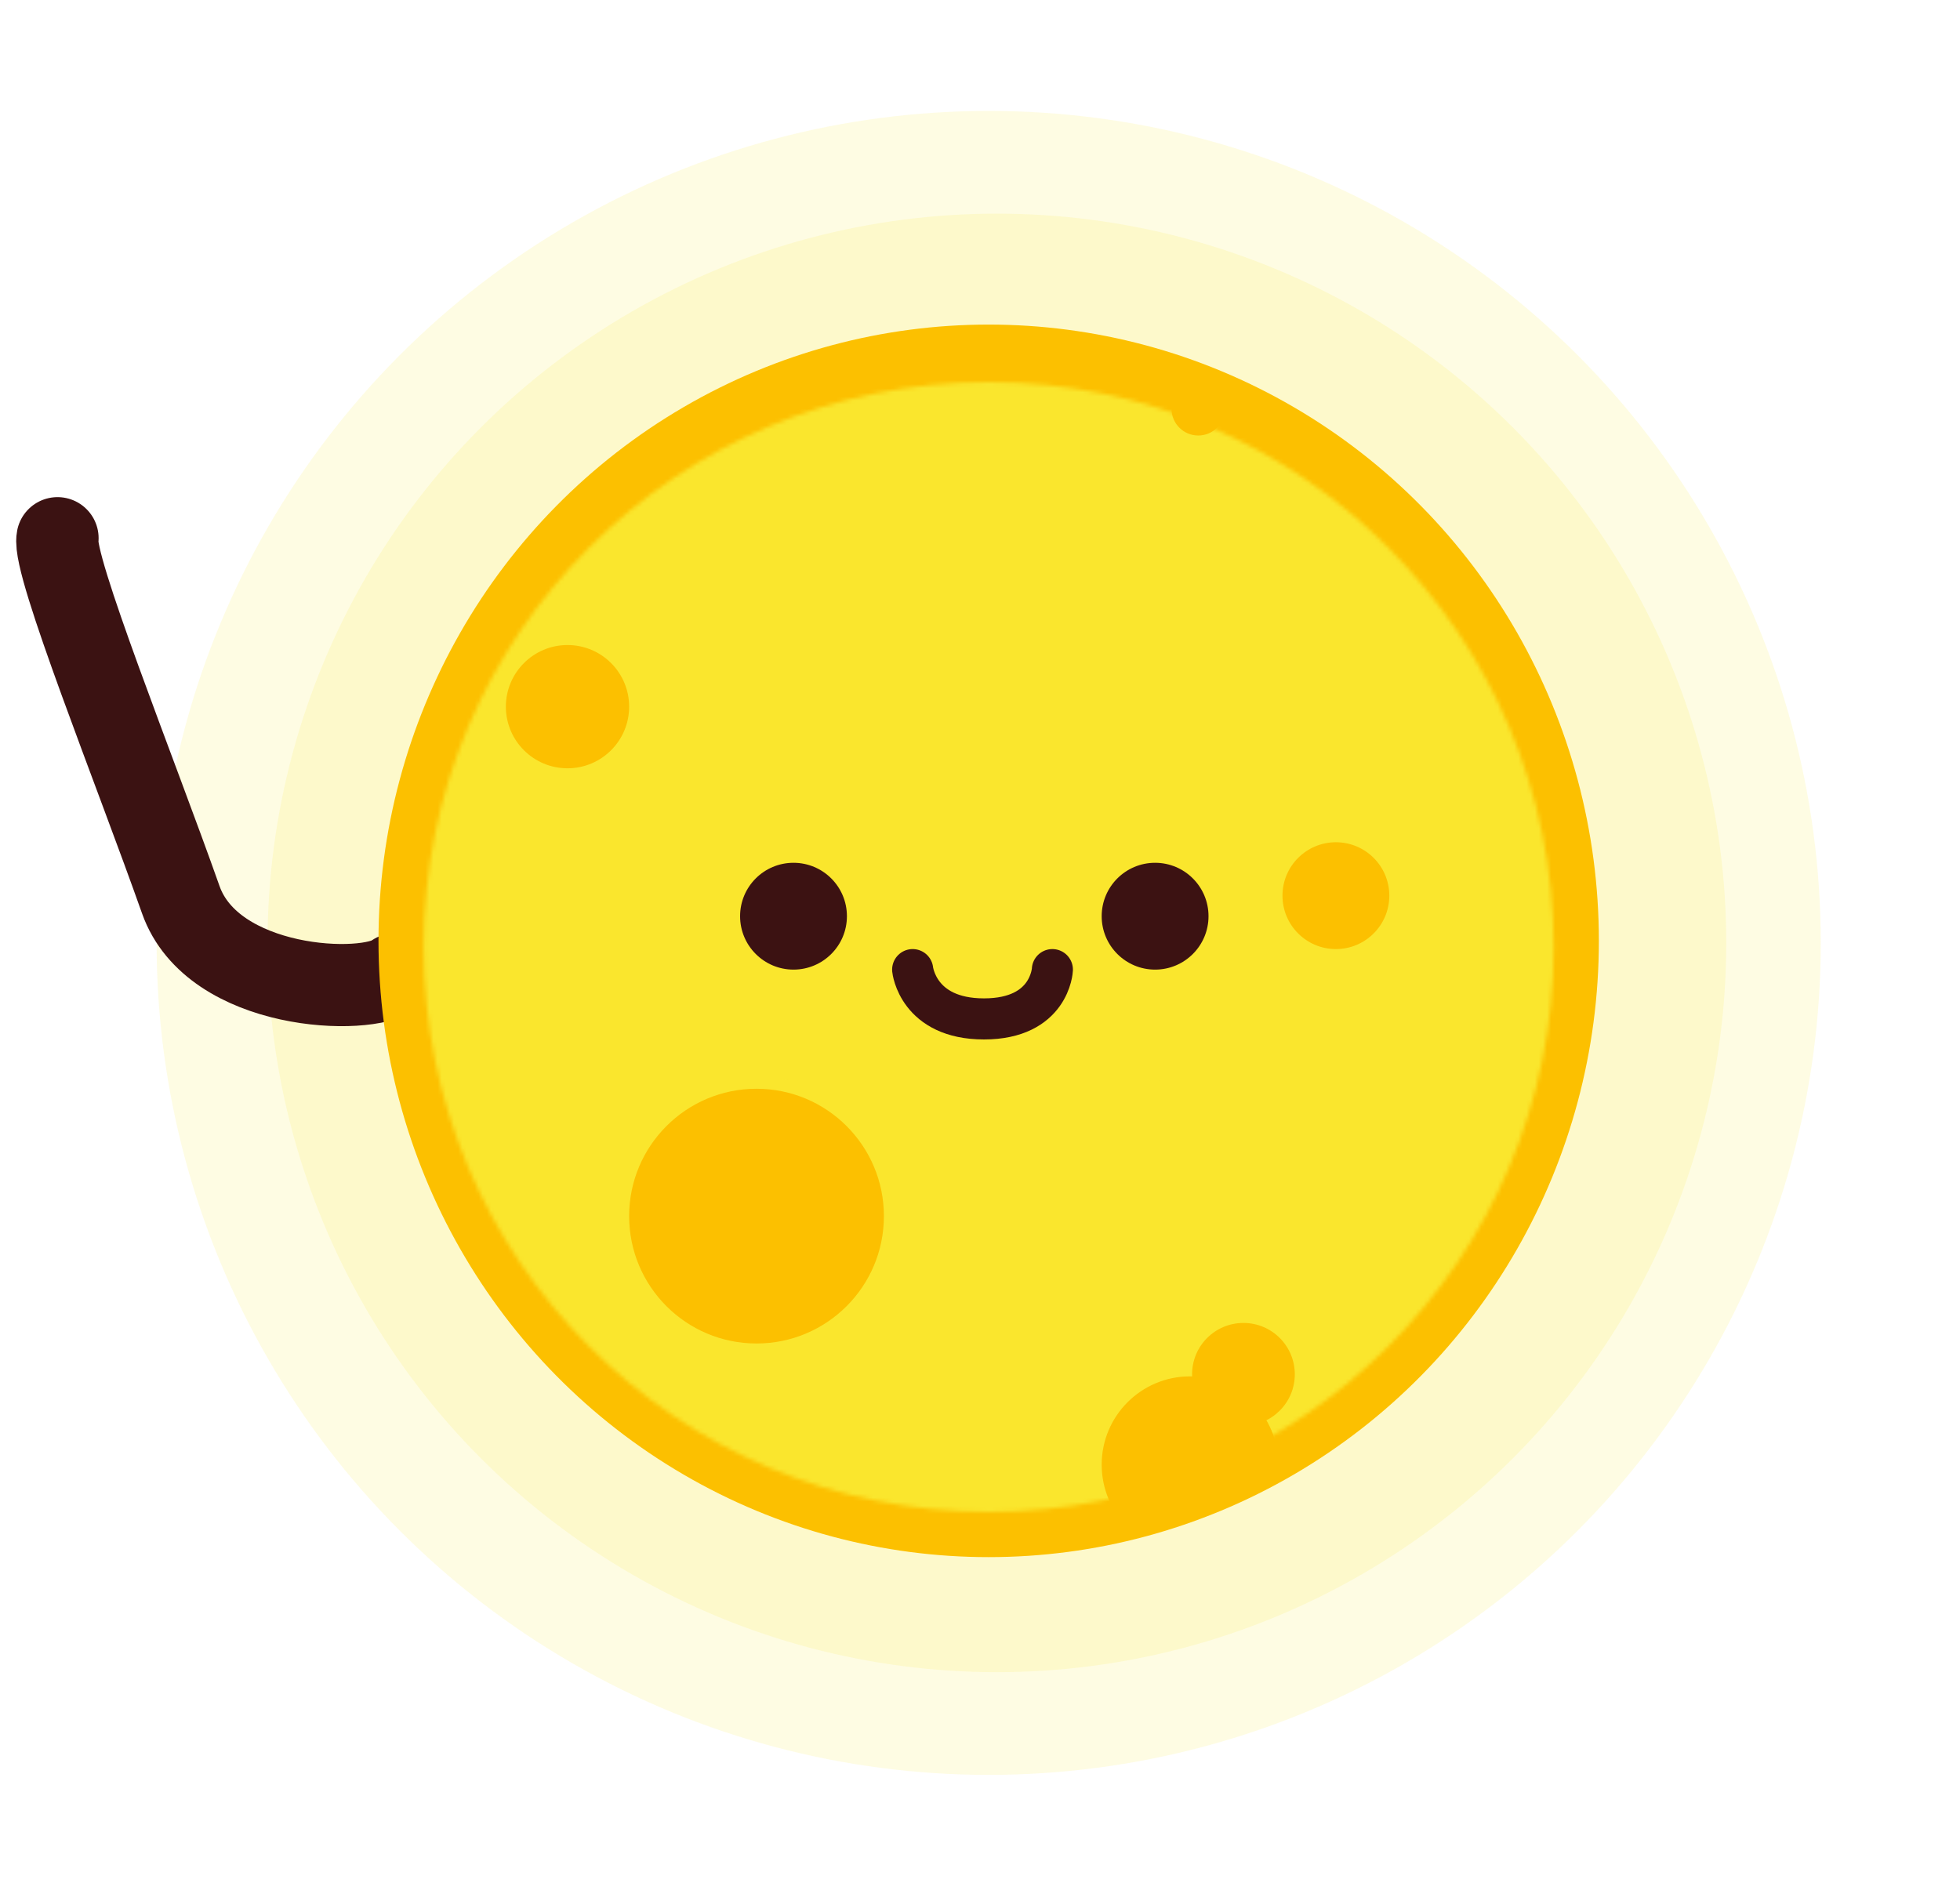 <svg width="477" height="460" viewBox="0 0 477 460" fill="none" xmlns="http://www.w3.org/2000/svg">
<g id="moon">
<g id="Group 1">
<circle id="second radiant" cx="240.613" cy="229.5" r="202.5" fill="#FAE62D" fill-opacity="0.13"/>
<circle id="first radiant" cx="242.613" cy="229.5" r="177.5" fill="#FAE62D" fill-opacity="0.13"/>
<path id="arms" d="M96.113 237.148C89.173 242.516 51.793 241.067 44 219C32.952 187.716 12.691 137.447 14 131" stroke="#3B1212" stroke-width="20" stroke-linecap="round"/>
<ellipse id="dark body" cx="240.613" cy="229" rx="148.5" ry="150" fill="#FCC000"/>
<g id="light body">
<mask id="mask0_0_1" style="mask-type:alpha" maskUnits="userSpaceOnUse" x="103" y="93" width="276" height="275">
<circle id="Ellipse 8" cx="240.613" cy="230.5" r="137.5" fill="#D9D9D9"/>
</mask>
<g mask="url(#mask0_0_1)">
<g id="moon_2">
<rect id="Rectangle 1" x="85.113" y="59" width="712" height="345" fill="#FAE62D"/>
<circle id="Ellipse 8_2" cx="291.613" cy="99.5" r="6.5" fill="#FCC000"/>
<circle id="Ellipse 11" cx="302.613" cy="334.5" r="12.5" fill="#FCC000"/>
<circle id="Ellipse 18" cx="184.113" cy="296" r="31" fill="#FCC000"/>
<circle id="Ellipse 17" cx="138.113" cy="172" r="15" fill="#FCC000"/>
<circle id="Ellipse 13" cx="325.113" cy="218" r="13" fill="#FCC000"/>
<circle id="Ellipse 10" cx="289.613" cy="356.5" r="21.5" fill="#FCC000"/>
</g>
</g>
</g>
<mask id="mask1_0_1" style="mask-type:alpha" maskUnits="userSpaceOnUse" x="92" y="195" width="301" height="68">
<rect id="Rectangle 3" x="92.113" y="195" width="300" height="68" fill="#D9D9D9"/>
</mask>
<g mask="url(#mask1_0_1)">
<g id="the face">
<g id="face">
<g id="eyes">
<circle id="eye l" cx="193.113" cy="223" r="13" fill="#3C1212"/>
<circle id="eye r" cx="281.113" cy="223" r="13" fill="#3C1212"/>
</g>
<g id="cheek eyes">
<circle id="cheek eye l" cx="193.113" cy="250" r="13" fill="#FAE62D"/>
<circle id="cheek eye r" cx="281.113" cy="250" r="13" fill="#FAE62D"/>
</g>
<path id="smile" d="M222.113 236C222.113 236 223.353 248 239.467 248C255.582 248 256.113 236 256.113 236" stroke="#3B1212" stroke-width="10" stroke-linecap="round"/>
</g>
</g>
</g>
</g>
</g>
</svg>
